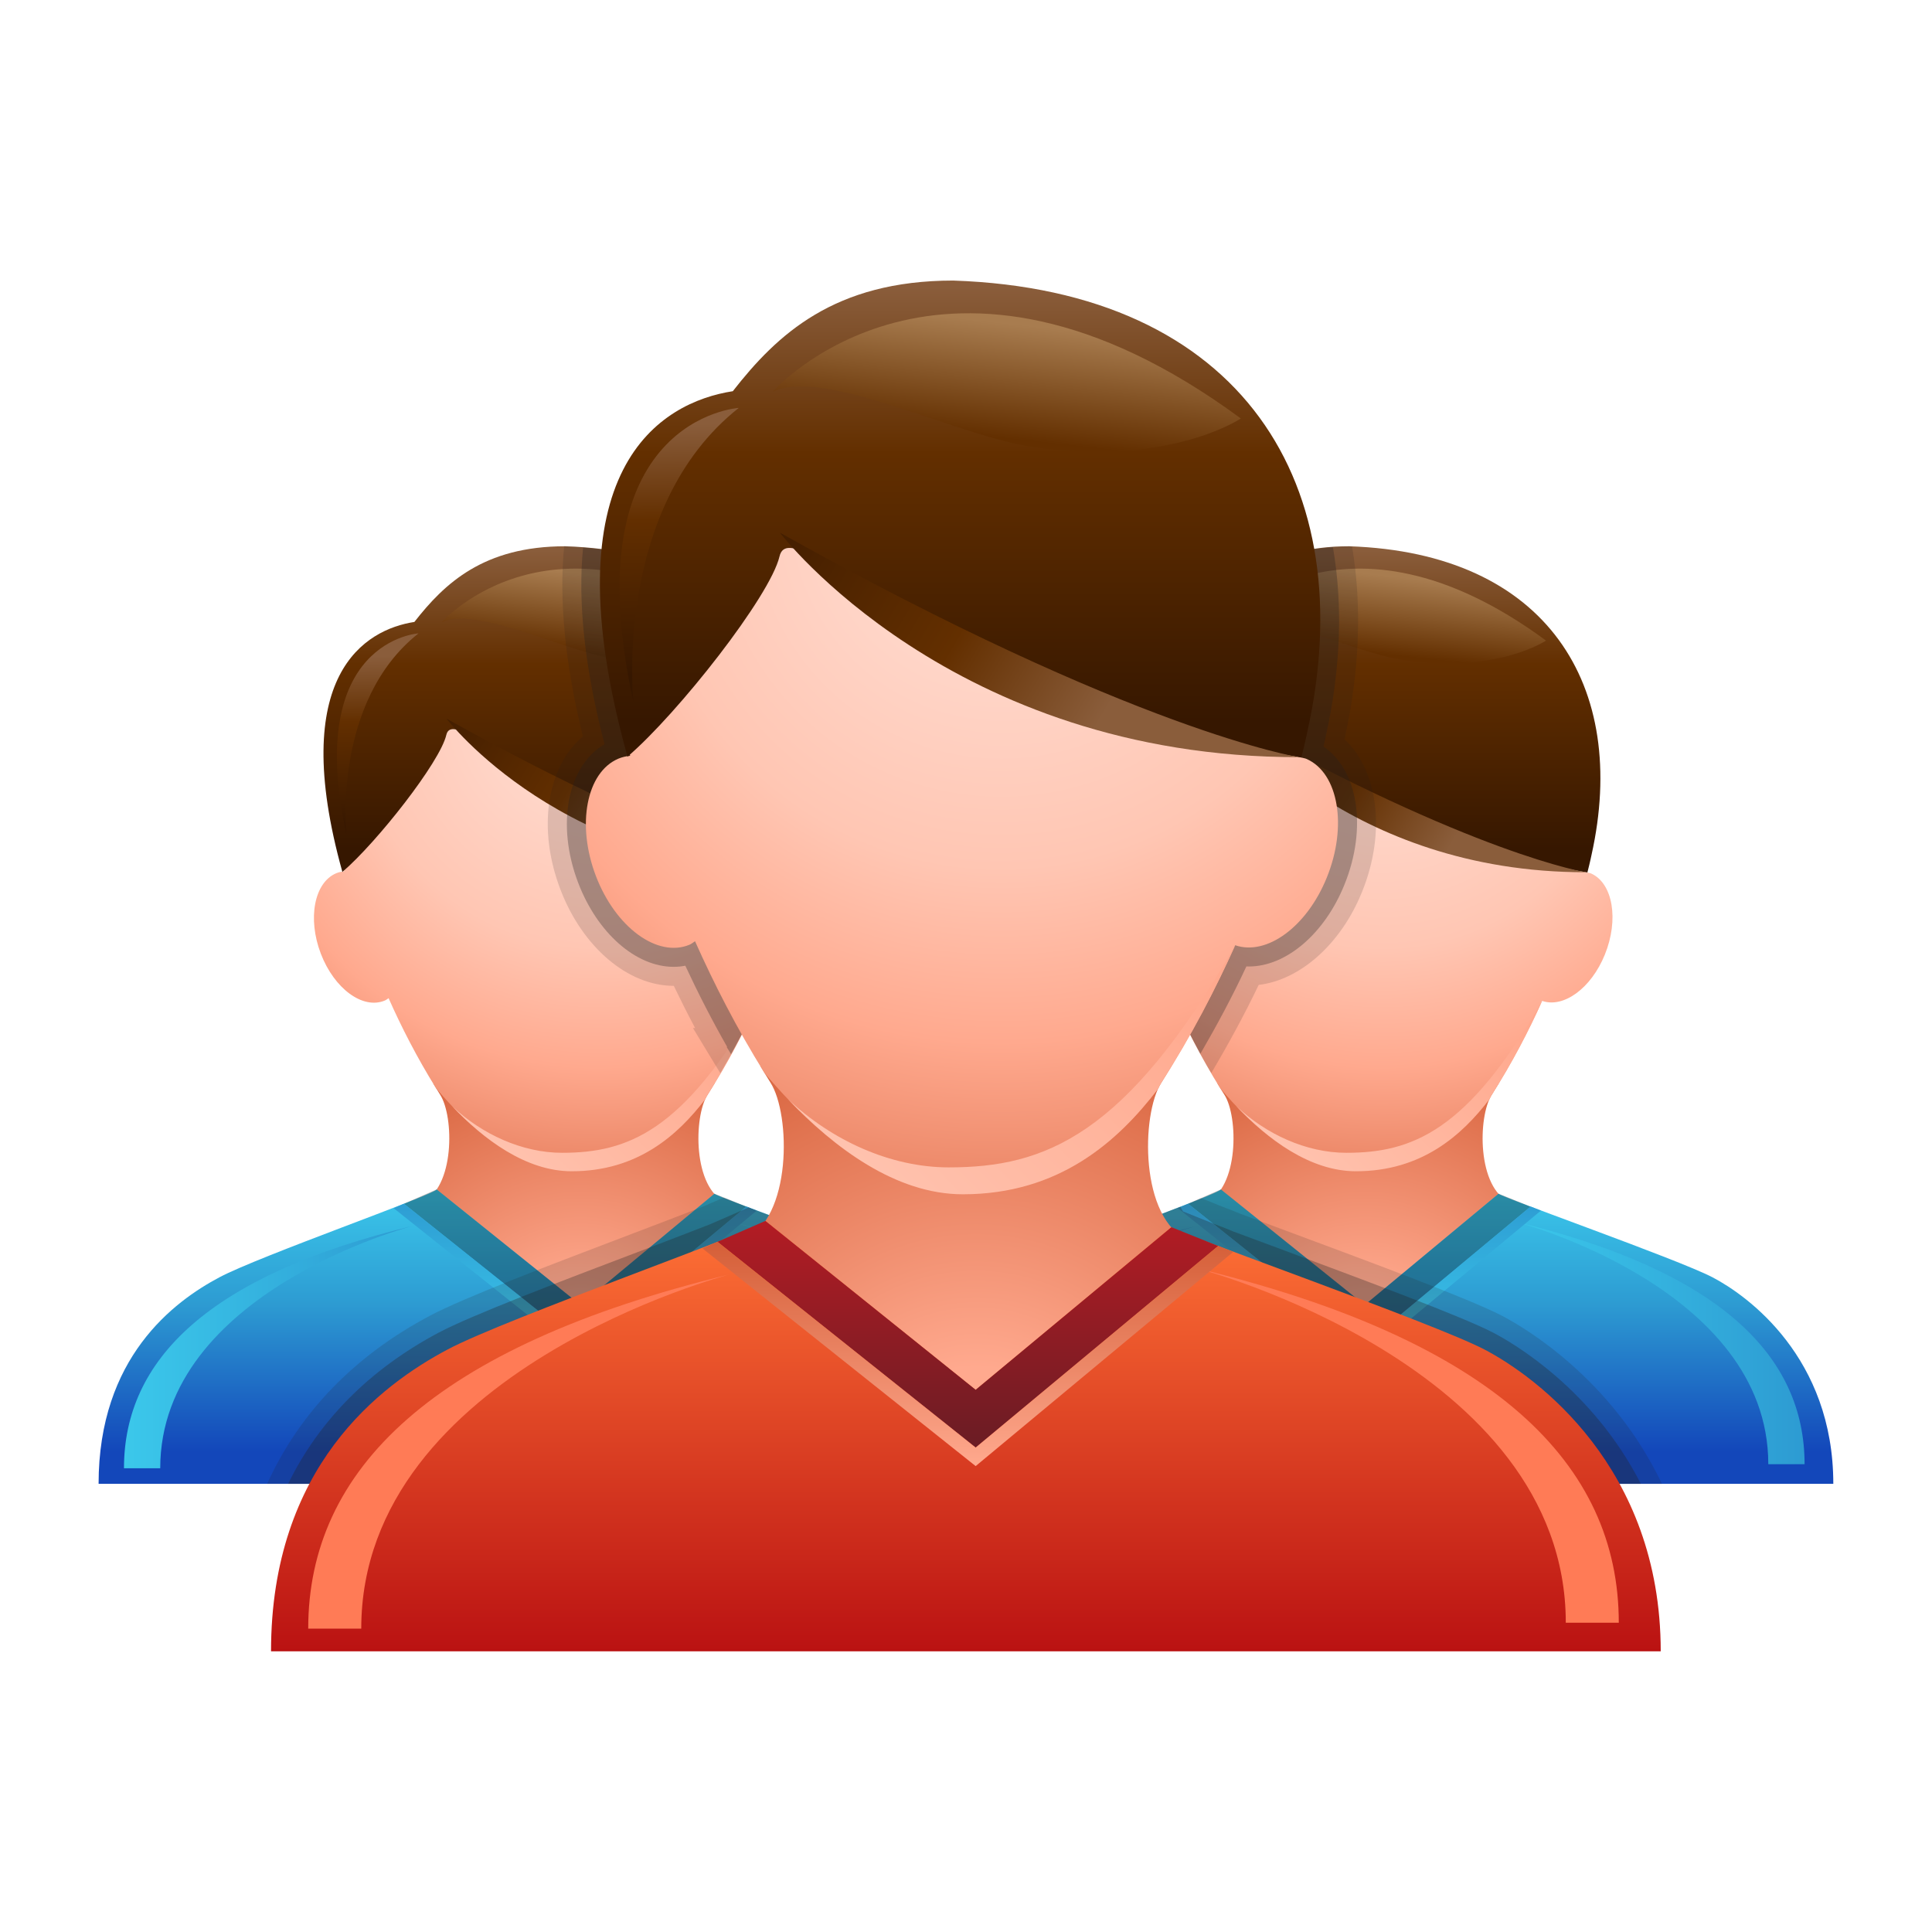<?xml version="1.0" encoding="UTF-8"?>
<!DOCTYPE svg PUBLIC "-//W3C//DTD SVG 1.1 Tiny//EN" "http://www.w3.org/Graphics/SVG/1.1/DTD/svg11-tiny.dtd">
<svg baseProfile="tiny" height="60" viewBox="0 0 60 60" width="60" xmlns="http://www.w3.org/2000/svg" xmlns:xlink="http://www.w3.org/1999/xlink">
<rect fill="none" height="60" width="60"/>
<radialGradient cx="42.4" cy="42.28" gradientUnits="userSpaceOnUse" id="SVGID_1" r="11.1">
<stop offset="0" stop-color="#FFA98E"/>
<stop offset="0.2" stop-color="#FFA98E"/>
<stop offset="0.96" stop-color="#D45D36"/>
<stop offset="1" stop-color="#D45D36"/>
</radialGradient>
<path d="M46.906,37.352c-1.044-0.453-1.01-2.678-0.58-3.351c0.074-0.117,0.143-0.234,0.215-0.353 h-8.732c0.071,0.118,0.14,0.235,0.217,0.353c0.43,0.673,0.462,2.896-0.58,3.351c-1.047,0.453,4.854,4.402,4.854,4.402 S47.95,37.805,46.906,37.352z" fill="url(#SVGID_1)"/>
<linearGradient gradientUnits="userSpaceOnUse" id="SVGID_2" x1="42.17" x2="42.17" y1="36.94" y2="46.08">
<stop offset="0" stop-color="#3BC8EB"/>
<stop offset="0.39" stop-color="#2D9BD2"/>
<stop offset="0.89" stop-color="#1347BA"/>
<stop offset="1" stop-color="#1347BA"/>
</linearGradient>
<path d="M53.184,39.668c-1.098-0.571-6.541-2.477-6.645-2.596l-4.157,3.455l-4.468-3.588 c-0.123,0.183-5.504,2.068-6.747,2.729c-1.425,0.757-3.753,2.496-3.753,6.414h29.521C56.935,42.164,54.281,40.24,53.184,39.668z" fill="url(#SVGID_2)"/>
<polygon fill="#020202" fill-opacity="0.3" points="36.898,37.383 42.382,41.754 47.533,37.473 46.54,37.072 42.382,40.527 37.916,36.939 " stroke-opacity="0.3"/>
<linearGradient gradientUnits="userSpaceOnUse" id="SVGID_3" x1="28.2" x2="37.16" y1="41.84" y2="41.84">
<stop offset="0" stop-color="#3BC8EB"/>
<stop offset="1" stop-color="#2D9BD2"/>
</linearGradient>
<path d="M37.156,38.075c0,0-7.826,2.043-7.826,7.524c0,0-1.119,0.001-1.128,0 C28.203,42.229,30.834,39.607,37.156,38.075z" fill="url(#SVGID_3)"/>
<linearGradient gradientUnits="userSpaceOnUse" id="SVGID_4" x1="47.09" x2="56.04" y1="41.71" y2="41.71">
<stop offset="0" stop-color="#3BC8EB"/>
<stop offset="1" stop-color="#2D9BD2"/>
</linearGradient>
<path d="M47.092,37.947c0,0,7.824,2.044,7.824,7.525c0,0,1.119,0,1.127,0 C56.043,42.102,53.413,39.481,47.092,37.947z" fill="url(#SVGID_4)"/>
<linearGradient gradientUnits="userSpaceOnUse" id="SVGID_5" x1="42.22" x2="42.22" y1="42.15" y2="37.1">
<stop offset="0" stop-color="#3BC8EB"/>
<stop offset="1" stop-color="#2D9BD2"/>
</linearGradient>
<polygon fill="url(#SVGID_5)" points="42.382,41.754 36.897,37.383 36.579,37.521 42.382,42.146 47.854,37.597 47.535,37.469 "/>
<radialGradient cx="42.94" cy="21.82" gradientUnits="userSpaceOnUse" id="SVGID_6" r="14.9">
<stop offset="0" stop-color="#FFE2D9"/>
<stop offset="0.51" stop-color="#FFC6B3"/>
<stop offset="0.76" stop-color="#FFA98E"/>
<stop offset="1" stop-color="#E88160"/>
</radialGradient>
<path d="M49.416,27.128c-0.037-0.017-0.08-0.019-0.116-0.031c0-0.001,0-0.002,0-0.002 c-0.008-0.002-0.013-0.003-0.022-0.004c-0.057-0.015-0.115-0.027-0.174-0.031c-7.29-1.269-10.636-5.307-10.887-4.238 c-0.201,0.851-2.245,2.691-3.316,3.609c0.01,0.041,0.015,0.078,0.022,0.119c0,0,0.039,0.188,0.12,0.509 c-0.085,0.009-0.168,0.027-0.248,0.061c-0.681,0.289-0.896,1.404-0.479,2.496c0.418,1.09,1.309,1.743,1.989,1.456 c0.043-0.018,0.079-0.047,0.115-0.072c0.396,0.89,0.882,1.844,1.478,2.8c0.998,1.186,2.525,2.577,4.213,2.577 c2.039,0,3.287-1.118,4.146-2.243c0.021-0.048,0.043-0.093,0.068-0.131c0.635-0.993,1.152-1.991,1.568-2.919 c0.666,0.23,1.521-0.389,1.947-1.438C50.281,28.56,50.09,27.433,49.416,27.128z" fill="url(#SVGID_6)"/>
<linearGradient gradientUnits="userSpaceOnUse" id="SVGID_7" x1="39.54" x2="45.84" y1="37.06" y2="30.81">
<stop offset="0" stop-color="#FFC6B3"/>
<stop offset="1" stop-color="#FFA98E"/>
</linearGradient>
<path d="M41.811,35.801c-1.244,0-2.494-0.578-3.417-1.449c0.976,1.025,2.288,2.023,3.717,2.023 c2.04,0,3.288-1.118,4.146-2.243c0.021-0.048,0.044-0.093,0.068-0.131c0.635-0.993,1.152-1.991,1.569-2.919 C45.574,35.138,43.85,35.801,41.811,35.801z" fill="url(#SVGID_7)"/>
<linearGradient gradientUnits="userSpaceOnUse" id="SVGID_8" x1="42.05" x2="42.05" y1="17.1" y2="26.37">
<stop offset="0" stop-color="#8A5D3B"/>
<stop offset="0.38" stop-color="#632F00"/>
<stop offset="1" stop-color="#361700"/>
</linearGradient>
<path d="M41.904,16.965c-2.527,0-3.744,1.149-4.681,2.35c-1.526,0.236-3.946,1.635-2.237,7.764 c1.07-0.917,3.028-3.406,3.229-4.256c0.253-1.08,3.655,3.044,11.083,4.272c0.088-0.343,0.128-0.545,0.128-0.545 C50.592,21.317,48.055,17.17,41.904,16.965z" fill="url(#SVGID_8)"/>
<linearGradient gradientUnits="userSpaceOnUse" id="SVGID_9" x1="45.22" x2="36.82" y1="25.97" y2="20.99">
<stop offset="0" stop-color="#8A5D3B"/>
<stop offset="0.36" stop-color="#632F00"/>
<stop offset="1" stop-color="#361700"/>
</linearGradient>
<path d="M38.225,22.32c0,0,3.635,4.777,11.023,4.768C49.247,27.088,45.77,26.542,38.225,22.32z" fill="url(#SVGID_9)"/>
<linearGradient gradientUnits="userSpaceOnUse" id="SVGID_10" x1="36.06" x2="36.14" y1="20.01" y2="25.35">
<stop offset="0" stop-color="#8A5D3B"/>
<stop offset="0.38" stop-color="#632F00"/>
<stop offset="1" stop-color="#361700"/>
</linearGradient>
<path d="M37.35,19.67c0,0-3.559,0.214-2.238,6.246C35.111,25.916,34.676,21.785,37.35,19.67z" fill="url(#SVGID_10)"/>
<linearGradient gradientUnits="userSpaceOnUse" id="SVGID_11" x1="43.23" x2="42.97" y1="17.9" y2="20.32">
<stop offset="0" stop-color="#A87C4F"/>
<stop offset="1" stop-color="#632F00"/>
</linearGradient>
<path d="M43.631,20.507c-1.658-0.237-4.461-1.706-5.561-1.181c0,0,3.598-4.105,9.943,0.568 C48.014,19.894,46.502,20.915,43.631,20.507z" fill="url(#SVGID_11)"/>
<radialGradient cx="18.04" cy="42.28" gradientUnits="userSpaceOnUse" id="SVGID_12" r="11.1">
<stop offset="0" stop-color="#FFA98E"/>
<stop offset="0.2" stop-color="#FFA98E"/>
<stop offset="0.96" stop-color="#D45D36"/>
<stop offset="1" stop-color="#D45D36"/>
</radialGradient>
<path d="M22.552,37.352c-1.043-0.453-1.01-2.678-0.58-3.351c0.075-0.117,0.143-0.234,0.217-0.353 h-8.733c0.071,0.118,0.14,0.235,0.215,0.353c0.431,0.673,0.462,2.896-0.58,3.351c-1.046,0.453,4.854,4.402,4.854,4.402 S23.597,37.805,22.552,37.352z" fill="url(#SVGID_12)"/>
<path d="M28.83,39.668c-1.098-0.571-6.541-2.477-6.643-2.596l-4.158,3.455l-4.467-3.588 c-0.124,0.183-5.504,2.068-6.748,2.729c-1.425,0.757-3.752,2.496-3.752,6.414H32.58C32.58,42.164,29.927,40.24,28.83,39.668z" fill="url(#SVGID_2)"/>
<polygon fill="#020202" fill-opacity="0.3" points="12.544,37.383 18.028,41.754 23.179,37.473 22.187,37.072 18.028,40.527 13.561,36.939 " stroke-opacity="0.3"/>
<linearGradient gradientUnits="userSpaceOnUse" id="SVGID_14" x1="3.85" x2="12.8" y1="41.84" y2="41.84">
<stop offset="0" stop-color="#3BC8EB"/>
<stop offset="1" stop-color="#2D9BD2"/>
</linearGradient>
<path d="M12.802,38.075c0,0-7.826,2.043-7.826,7.524c0,0-1.119,0.001-1.126,0 C3.85,42.229,6.481,39.607,12.802,38.075z" fill="url(#SVGID_14)"/>
<linearGradient gradientUnits="userSpaceOnUse" id="SVGID_15" x1="22.74" x2="31.69" y1="41.71" y2="41.71">
<stop offset="0" stop-color="#3BC8EB"/>
<stop offset="1" stop-color="#2D9BD2"/>
</linearGradient>
<path d="M22.738,37.947c0,0,7.825,2.044,7.825,7.525c0,0,1.119,0,1.127,0 C31.689,42.102,29.059,39.481,22.738,37.947z" fill="url(#SVGID_15)"/>
<polygon fill="url(#SVGID_5)" points="18.028,41.754 12.543,37.383 12.225,37.521 18.028,42.146 23.5,37.597 23.182,37.469 "/>
<radialGradient cx="18.58" cy="21.82" gradientUnits="userSpaceOnUse" id="SVGID_17" r="14.9">
<stop offset="0" stop-color="#FFE2D9"/>
<stop offset="0.51" stop-color="#FFC6B3"/>
<stop offset="0.76" stop-color="#FFA98E"/>
<stop offset="1" stop-color="#E88160"/>
</radialGradient>
<path d="M25.063,27.128c-0.037-0.017-0.079-0.019-0.116-0.031c0-0.001,0-0.002,0-0.002 c-0.008-0.002-0.013-0.003-0.023-0.004c-0.056-0.015-0.115-0.027-0.174-0.031c-7.29-1.269-10.635-5.307-10.887-4.238 c-0.202,0.851-2.245,2.691-3.316,3.609c0.009,0.041,0.015,0.078,0.023,0.119c0,0,0.039,0.188,0.119,0.509 c-0.085,0.009-0.168,0.027-0.249,0.061c-0.68,0.289-0.895,1.404-0.477,2.496c0.417,1.09,1.307,1.743,1.989,1.456 c0.042-0.018,0.078-0.047,0.116-0.072c0.396,0.89,0.881,1.844,1.477,2.8c0.999,1.186,2.525,2.577,4.212,2.577 c2.04,0,3.288-1.118,4.146-2.243c0.022-0.048,0.045-0.093,0.068-0.131c0.636-0.993,1.152-1.991,1.569-2.919 c0.667,0.23,1.521-0.389,1.947-1.438C25.927,28.56,25.737,27.433,25.063,27.128z" fill="url(#SVGID_17)"/>
<linearGradient gradientUnits="userSpaceOnUse" id="SVGID_18" x1="15.19" x2="21.49" y1="37.06" y2="30.81">
<stop offset="0" stop-color="#FFC6B3"/>
<stop offset="1" stop-color="#FFA98E"/>
</linearGradient>
<path d="M17.456,35.801c-1.242,0-2.494-0.578-3.416-1.449c0.976,1.025,2.287,2.023,3.716,2.023 c2.04,0,3.288-1.118,4.146-2.243c0.022-0.048,0.044-0.093,0.068-0.131c0.636-0.993,1.152-1.991,1.569-2.919 C21.22,35.138,19.497,35.801,17.456,35.801z" fill="url(#SVGID_18)"/>
<path d="M17.551,16.965c-2.528,0-3.744,1.149-4.682,2.35c-1.526,0.236-3.946,1.635-2.236,7.764 c1.07-0.917,3.028-3.406,3.229-4.256c0.254-1.08,3.656,3.044,11.084,4.272c0.086-0.343,0.127-0.545,0.127-0.545 C26.238,21.317,23.701,17.17,17.551,16.965z" fill="url(#SVGID_8)"/>
<linearGradient gradientUnits="userSpaceOnUse" id="SVGID_20" x1="20.87" x2="12.47" y1="25.97" y2="20.99">
<stop offset="0" stop-color="#8A5D3B"/>
<stop offset="0.36" stop-color="#632F00"/>
<stop offset="1" stop-color="#361700"/>
</linearGradient>
<path d="M13.87,22.32c0,0,3.635,4.777,11.024,4.768C24.894,27.088,21.415,26.542,13.87,22.32z" fill="url(#SVGID_20)"/>
<path d="M12.997,19.67c0,0-3.56,0.214-2.24,6.246C10.756,25.916,10.322,21.785,12.997,19.67z" fill="url(#SVGID_10)"/>
<linearGradient gradientUnits="userSpaceOnUse" id="SVGID_22" x1="18.87" x2="18.61" y1="17.9" y2="20.31">
<stop offset="0" stop-color="#A87C4F"/>
<stop offset="1" stop-color="#632F00"/>
</linearGradient>
<path d="M19.276,20.507c-1.657-0.237-4.46-1.706-5.56-1.181c0,0,3.598-4.105,9.943,0.568 C23.66,19.894,22.148,20.915,19.276,20.507z" fill="url(#SVGID_22)"/>
<path d="M46.639,40.859c-1.014-0.527-4.164-1.695-6.693-2.635 l-1.423-0.529l-0.255-0.103l-0.334-0.128l-0.636-0.256l-0.393,0.172c-0.003,0-0.007,0.002-0.009,0.002l-0.002,0.002 c-1.65,0.645-4.812,1.797-5.728,2.283c-0.358,0.189-0.772,0.442-1.191,0.773c-0.44-0.363-0.85-0.619-1.146-0.773 c-0.789-0.41-3.808-1.506-5.491-2.136l-0.157-0.063l-0.004,0.002l-0.698-0.28l-0.635,0.277c-0.621,0.243-1.387,0.534-2.205,0.846 l-0.076,0.029c-2.42,0.92-5.165,1.962-6.214,2.521c-2.356,1.25-4.052,3.019-5.053,5.218h19.117h5.166h19.035 C50.053,42.814,47.353,41.231,46.639,40.859z" fill="#231F20" fill-opacity="0.15" stroke-opacity="0.15"/>
<path d="M18.102,22.87c-1.12,0.952-1.423,2.862-0.696,4.758 c0.682,1.787,2.095,2.988,3.515,2.988c0.001,0,0.004,0,0.004,0c0.213,0.442,0.434,0.88,0.662,1.31H21.52l0.542,0.896 c0,0,0.141,0.23,0.307,0.505c0.452-0.767,0.85-1.528,1.172-2.245c0.667,0.23,1.521-0.389,1.947-1.438 c0.439-1.085,0.249-2.212-0.425-2.518c-0.037-0.016-0.079-0.018-0.116-0.03c0-0.001,0-0.002,0-0.002 c-0.008-0.002-0.013-0.003-0.023-0.004c-0.056-0.015-0.115-0.027-0.174-0.031c-0.014-0.002-0.025-0.006-0.038-0.008 c-0.028-0.006-0.065-0.014-0.099-0.021c0.114,0.02,0.217,0.045,0.333,0.064c0.086-0.344,0.127-0.545,0.127-0.545 c1.166-5.233-1.371-9.38-7.521-9.585c-0.012,0-0.02,0.002-0.032,0.002C17.359,18.634,17.544,20.598,18.102,22.87z" fill="#231F20" fill-opacity="0.15" stroke-opacity="0.15"/>
<path d="M37.224,19.314c-1.526,0.236-3.944,1.634-2.238,7.759 c-0.064,0.011-0.129,0.021-0.191,0.046c-0.681,0.289-0.896,1.404-0.478,2.496c0.418,1.09,1.308,1.743,1.988,1.456 c0.043-0.018,0.079-0.047,0.115-0.072c0.332,0.742,0.73,1.531,1.197,2.326c0.523-0.883,1.021-1.796,1.473-2.738 c1.295-0.154,2.558-1.277,3.21-2.89c0.745-1.836,0.507-3.746-0.544-4.739c0.471-2.123,0.544-4.146,0.234-5.986 c-0.029-0.001-0.057-0.005-0.086-0.006C39.377,16.965,38.16,18.114,37.224,19.314z M34.994,27.07 c0.014-0.011,0.029-0.026,0.041-0.038c0.002,0.009,0.005,0.016,0.008,0.026C35.026,27.061,35.011,27.068,34.994,27.07z M38.518,22.661L38.518,22.661c-0.018-0.003-0.042-0.014-0.061-0.015C38.476,22.646,38.499,22.657,38.518,22.661z" fill="#231F20" fill-opacity="0.15" stroke-opacity="0.15"/>
<path d="M46.365,41.383c-0.98-0.508-4.11-1.67-6.627-2.605 l-1.437-0.533l-0.247-0.102l-0.343-0.131l-0.97-0.39c-0.031-0.043-0.054-0.099-0.082-0.147c-1.697,0.658-4.617,1.729-5.494,2.193 c-0.357,0.19-0.771,0.443-1.191,0.774c-0.441-0.363-0.85-0.619-1.146-0.774c-0.789-0.409-3.808-1.505-5.491-2.135l-0.086-0.035 l-1.192,0.52c-0.641,0.252-1.438,0.555-2.286,0.878c-2.406,0.914-5.132,1.951-6.148,2.489c-2.143,1.139-3.715,2.727-4.677,4.697 h18.465h5.166h18.379C49.461,43.152,47.023,41.726,46.365,41.383z" fill="#231F20" fill-opacity="0.3" stroke-opacity="0.3"/>
<path d="M17.957,27.418c0.596,1.56,1.788,2.608,2.964,2.608 c0.122,0,0.244-0.012,0.362-0.035c0.403,0.866,0.838,1.711,1.301,2.524h-0.017l0.137,0.224c0.311-0.565,0.599-1.124,0.838-1.657 c0.667,0.23,1.521-0.389,1.947-1.438c0.439-1.085,0.249-2.212-0.425-2.518c-0.037-0.016-0.079-0.018-0.116-0.03 c0-0.001,0-0.002,0-0.002c-0.009-0.002-0.014-0.003-0.023-0.004c-0.056-0.015-0.114-0.027-0.174-0.031 c-0.014-0.002-0.025-0.006-0.038-0.008c-0.028-0.006-0.065-0.014-0.099-0.021c0.114,0.02,0.218,0.045,0.334,0.064 c0.086-0.344,0.126-0.545,0.126-0.545c1.129-5.069-1.228-9.109-6.966-9.543c-0.167,1.691,0.046,3.725,0.667,6.109 C17.626,23.776,17.262,25.604,17.957,27.418z" fill="#231F20" fill-opacity="0.3" stroke-opacity="0.3"/>
<path d="M37.224,19.314c-1.526,0.236-3.944,1.634-2.238,7.759 c-0.064,0.011-0.129,0.021-0.191,0.046c-0.681,0.289-0.896,1.404-0.478,2.496c0.418,1.09,1.308,1.743,1.988,1.456 c0.043-0.018,0.079-0.047,0.115-0.072c0.248,0.557,0.535,1.138,0.858,1.728c0.51-0.878,0.995-1.78,1.43-2.714 c0.025,0.001,0.051,0.002,0.077,0.002c1.161,0,2.354-1.021,2.967-2.54c0.719-1.767,0.422-3.569-0.65-4.287 c0.049-0.213,0.072-0.331,0.072-0.331c0.467-2.086,0.533-4.069,0.221-5.862C39.219,17.142,38.095,18.2,37.224,19.314z M34.994,27.07 c0.014-0.011,0.029-0.026,0.041-0.038c0.002,0.009,0.005,0.016,0.008,0.026C35.026,27.061,35.011,27.068,34.994,27.07z M38.518,22.661L38.518,22.661c-0.018-0.003-0.042-0.014-0.061-0.015C38.476,22.646,38.499,22.657,38.518,22.661z" fill="#231F20" fill-opacity="0.3" stroke-opacity="0.3"/>
<radialGradient cx="30.31" cy="45.72" gradientUnits="userSpaceOnUse" id="SVGID_23" r="16.23">
<stop offset="0" stop-color="#FFA98E"/>
<stop offset="0.2" stop-color="#FFA98E"/>
<stop offset="0.96" stop-color="#D45D36"/>
<stop offset="1" stop-color="#D45D36"/>
</radialGradient>
<path d="M36.914,38.519c-1.525-0.663-1.477-3.914-0.848-4.897c0.109-0.171,0.21-0.344,0.315-0.515 H23.614c0.105,0.171,0.204,0.344,0.314,0.515c0.63,0.983,0.679,4.234-0.848,4.897c-1.527,0.662,7.097,6.437,7.097,6.437 S38.441,39.181,36.914,38.519z" fill="url(#SVGID_23)"/>
<linearGradient gradientUnits="userSpaceOnUse" id="SVGID_24" x1="30" x2="30" y1="37.92" y2="51.28">
<stop offset="0" stop-color="#FF7236"/>
<stop offset="1" stop-color="#BA1212"/>
</linearGradient>
<path d="M46.094,41.906c-1.605-0.834-9.564-3.621-9.715-3.795L30.3,43.163l-6.531-5.247 c-0.18,0.269-8.046,3.024-9.866,3.992c-2.083,1.105-5.486,3.646-5.486,9.375h43.158C51.576,45.554,47.696,42.742,46.094,41.906z" fill="url(#SVGID_24)"/>
<linearGradient gradientUnits="userSpaceOnUse" id="SVGID_25" x1="30.06" x2="30.06" y1="37.04" y2="44.86">
<stop offset="0" stop-color="#BC1C24"/>
<stop offset="1" stop-color="#6B1C24"/>
</linearGradient>
<polygon fill="url(#SVGID_25)" points="22.282,38.565 30.3,44.955 37.832,38.695 36.379,38.111 30.3,43.163 23.77,37.916 "/>
<path d="M22.659,39.577c0,0-11.44,2.987-11.44,11.002c0,0-1.635,0.001-1.647,0 C9.572,45.65,13.418,41.818,22.659,39.577z" fill="#FF7B56"/>
<path d="M37.186,39.392c0,0,11.441,2.987,11.441,11.003c0,0,1.636,0,1.646,0 C50.273,45.465,46.428,41.633,37.186,39.392z" fill="#FF7B56"/>
<linearGradient gradientUnits="userSpaceOnUse" id="SVGID_26" x1="30.06" x2="30.06" y1="45.53" y2="38.15">
<stop offset="0" stop-color="#FFA98E"/>
<stop offset="0.96" stop-color="#D45D36"/>
<stop offset="1" stop-color="#D45D36"/>
</linearGradient>
<polygon fill="url(#SVGID_26)" points="30.3,44.955 22.281,38.565 21.815,38.77 30.3,45.531 38.3,38.879 37.834,38.691 "/>
<radialGradient cx="31.1" cy="15.82" gradientUnits="userSpaceOnUse" id="SVGID_27" r="21.78">
<stop offset="0" stop-color="#FFE2D9"/>
<stop offset="0.51" stop-color="#FFC6B3"/>
<stop offset="0.76" stop-color="#FFA98E"/>
<stop offset="1" stop-color="#E88160"/>
</radialGradient>
<path d="M40.584,23.573c-0.055-0.026-0.114-0.03-0.17-0.046c0-0.001,0-0.002,0-0.002 c-0.012-0.002-0.021-0.004-0.033-0.007c-0.084-0.021-0.168-0.041-0.256-0.045c-10.658-1.854-15.548-7.759-15.916-6.195 c-0.294,1.244-3.281,3.935-4.847,5.276c0.013,0.06,0.02,0.114,0.034,0.174c0,0,0.056,0.275,0.174,0.744 c-0.125,0.013-0.246,0.039-0.365,0.089c-0.995,0.42-1.308,2.053-0.698,3.647c0.61,1.594,1.913,2.548,2.909,2.13 c0.061-0.027,0.113-0.071,0.169-0.107c0.579,1.301,1.289,2.696,2.159,4.094c1.458,1.732,3.691,3.766,6.157,3.766 c2.983,0,4.808-1.633,6.063-3.279c0.031-0.068,0.064-0.133,0.102-0.189c0.931-1.453,1.684-2.911,2.294-4.268 c0.974,0.337,2.225-0.569,2.845-2.102C41.85,25.666,41.571,24.017,40.584,23.573z" fill="url(#SVGID_27)"/>
<linearGradient gradientUnits="userSpaceOnUse" id="SVGID_28" x1="26.15" x2="35.36" y1="38.09" y2="28.95">
<stop offset="0" stop-color="#FFC6B3"/>
<stop offset="1" stop-color="#FFA98E"/>
</linearGradient>
<path d="M29.463,36.254c-1.816,0-3.646-0.846-4.993-2.121c1.425,1.498,3.343,2.957,5.432,2.957 c2.982,0,4.809-1.633,6.064-3.279c0.031-0.068,0.063-0.133,0.1-0.189c0.932-1.453,1.684-2.911,2.295-4.268 C34.967,35.283,32.447,36.254,29.463,36.254z" fill="url(#SVGID_28)"/>
<linearGradient gradientUnits="userSpaceOnUse" id="SVGID_29" x1="29.82" x2="29.82" y1="8.91" y2="22.47">
<stop offset="0" stop-color="#8A5D3B"/>
<stop offset="0.38" stop-color="#632F00"/>
<stop offset="1" stop-color="#361700"/>
</linearGradient>
<path d="M29.603,8.713c-3.695,0-5.473,1.68-6.845,3.436c-2.23,0.345-5.768,2.39-3.27,11.35 c1.565-1.341,4.427-4.978,4.722-6.222c0.371-1.577,5.343,4.451,16.205,6.248c0.127-0.501,0.185-0.797,0.185-0.797 C42.305,15.077,38.594,9.014,29.603,8.713z" fill="url(#SVGID_29)"/>
<linearGradient gradientUnits="userSpaceOnUse" id="SVGID_30" x1="34.45" x2="22.17" y1="21.89" y2="14.59">
<stop offset="0" stop-color="#8A5D3B"/>
<stop offset="0.36" stop-color="#632F00"/>
<stop offset="1" stop-color="#361700"/>
</linearGradient>
<path d="M24.221,16.543c0,0,5.316,6.983,16.117,6.971C40.338,23.514,35.251,22.716,24.221,16.543z" fill="url(#SVGID_30)"/>
<linearGradient gradientUnits="userSpaceOnUse" id="SVGID_31" x1="21.06" x2="21.17" y1="13.17" y2="20.97">
<stop offset="0" stop-color="#8A5D3B"/>
<stop offset="0.38" stop-color="#632F00"/>
<stop offset="1" stop-color="#361700"/>
</linearGradient>
<path d="M22.943,12.668c0,0-5.204,0.312-3.273,9.132C19.67,21.8,19.034,15.76,22.943,12.668z" fill="url(#SVGID_31)"/>
<linearGradient gradientUnits="userSpaceOnUse" id="SVGID_32" x1="31.54" x2="31.15" y1="10.07" y2="13.61">
<stop offset="0" stop-color="#A87C4F"/>
<stop offset="1" stop-color="#632F00"/>
</linearGradient>
<path d="M32.126,13.891c-2.423-0.346-6.521-2.493-8.129-1.726c0,0,5.26-6,14.538,0.831 C38.535,12.997,36.326,14.489,32.126,13.891z" fill="url(#SVGID_32)"/>
<rect fill="none" height="59.996" width="59.996"/>
</svg>
